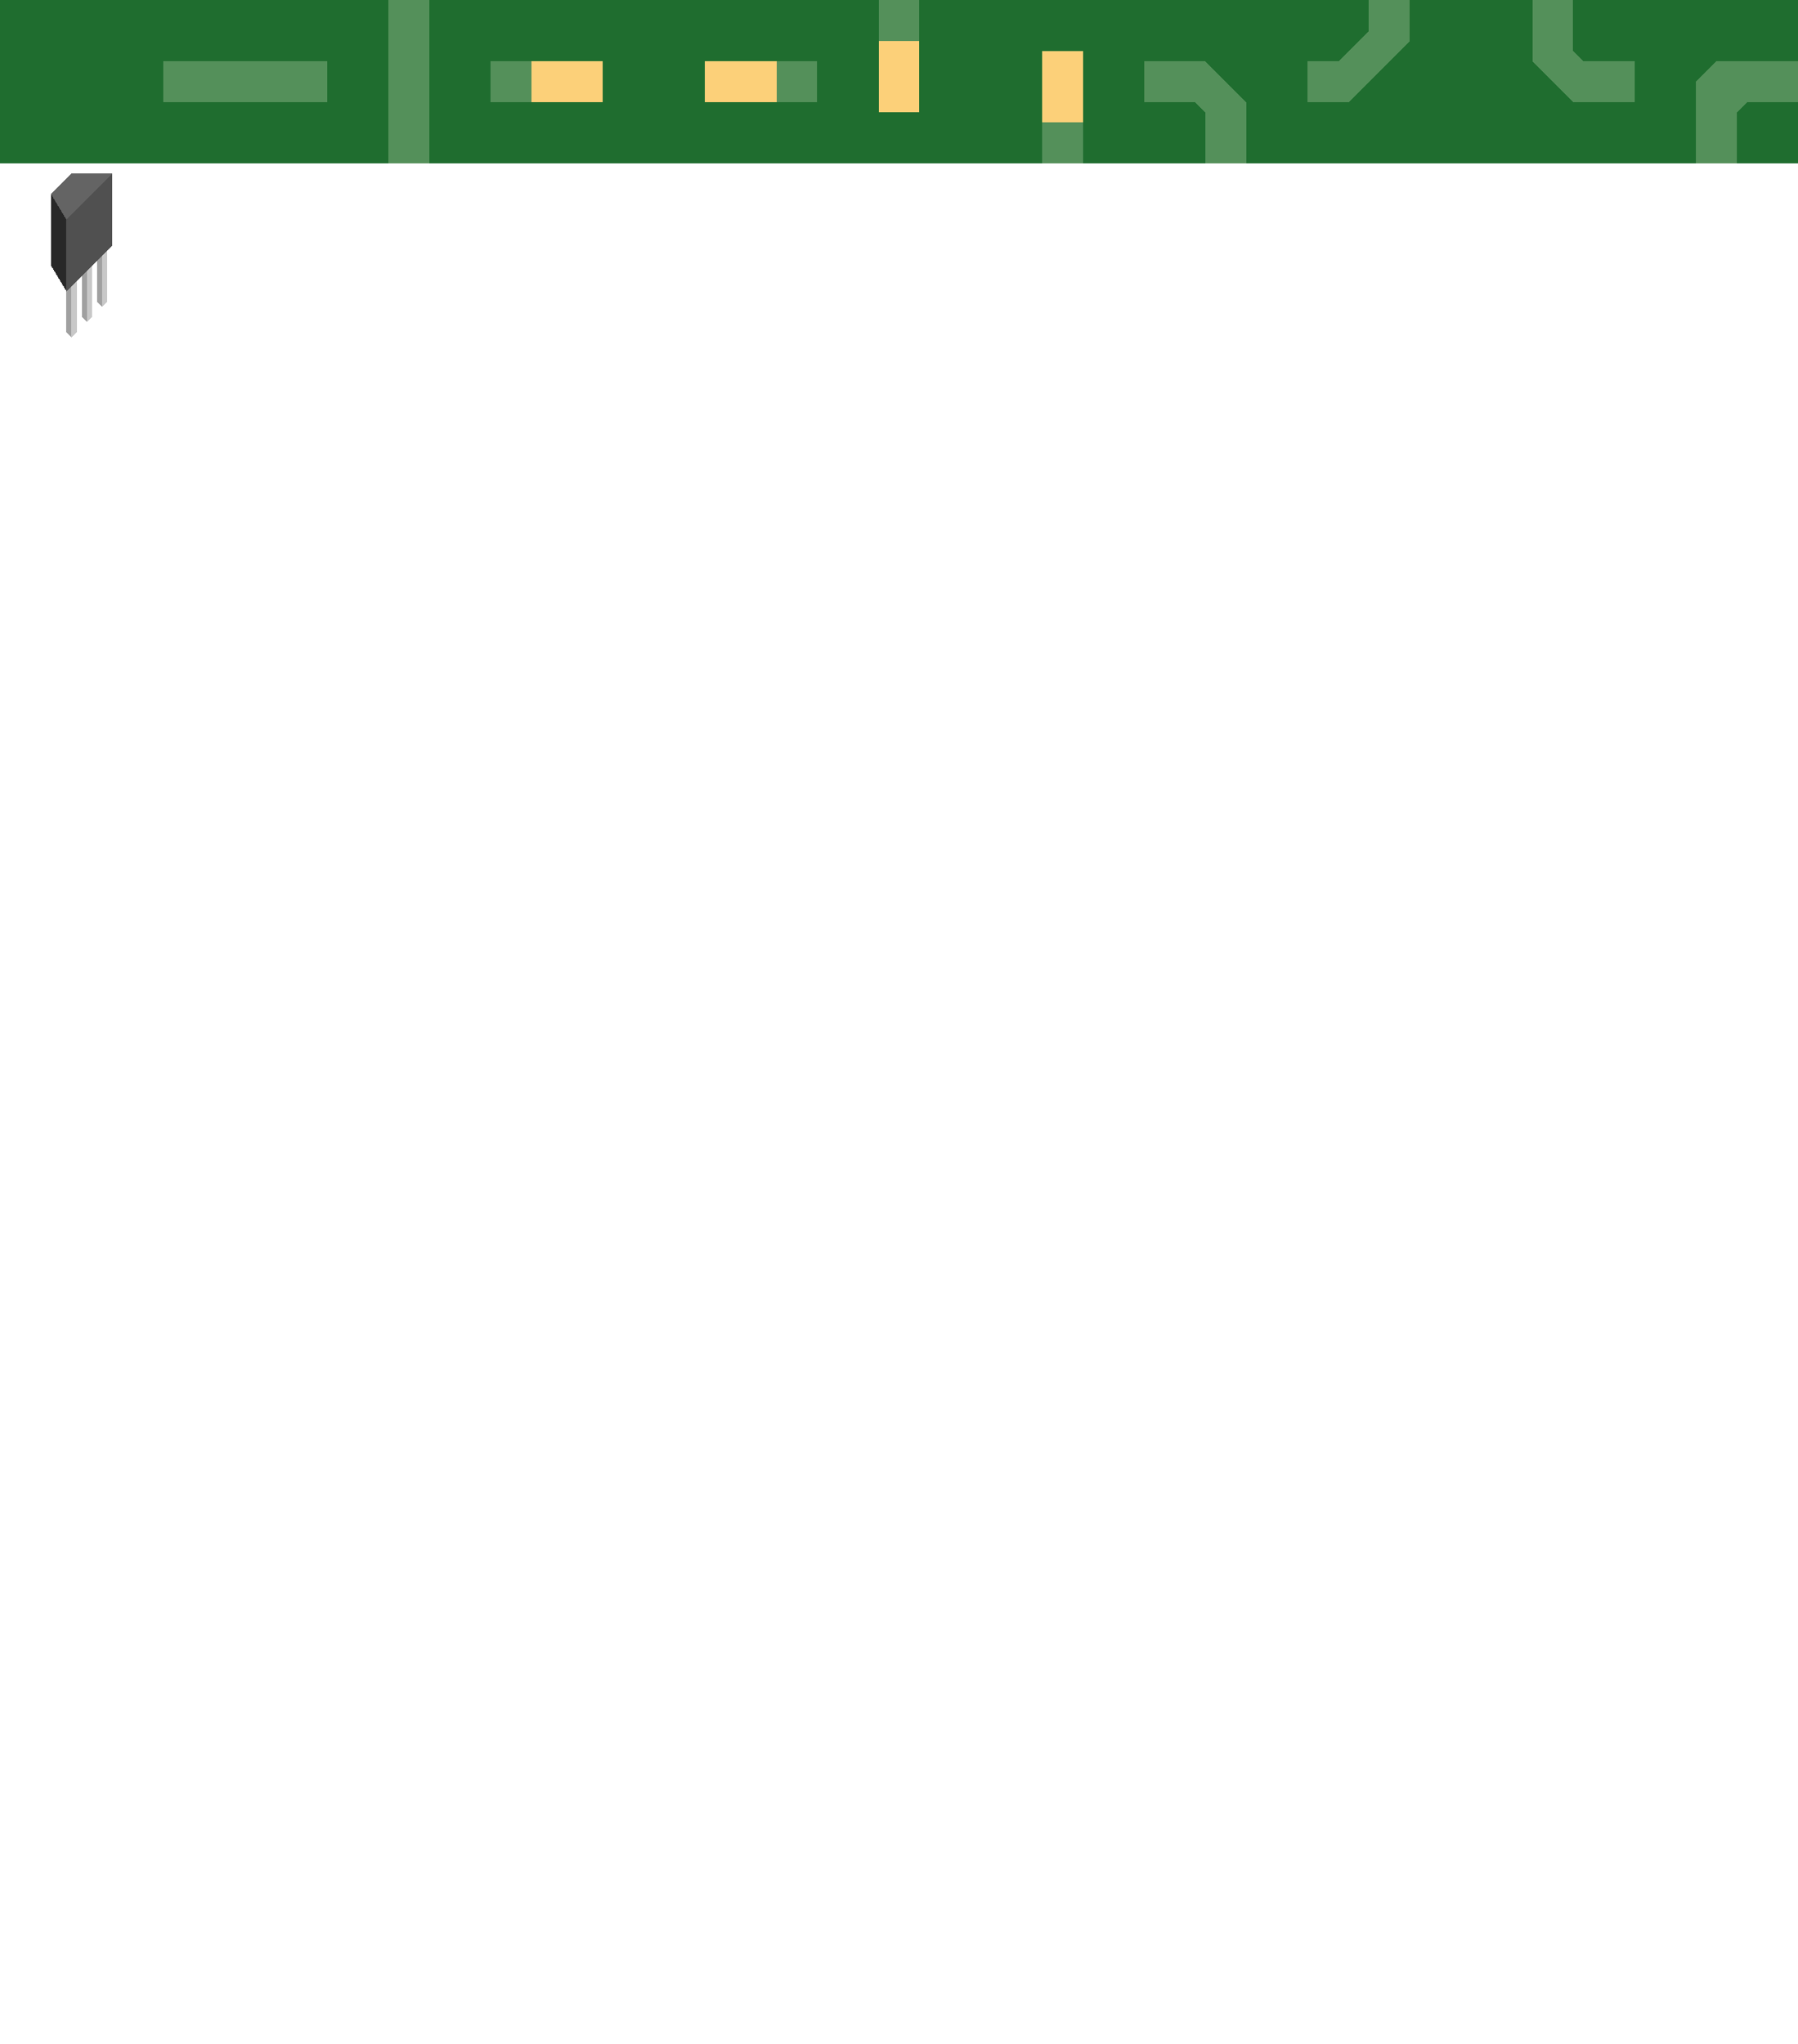 <?xml version="1.0" encoding="UTF-8" standalone="no"?>
<!-- Created with Inkscape (http://www.inkscape.org/) -->

<svg
   xmlns:dc="http://purl.org/dc/elements/1.1/"
   xmlns:cc="http://creativecommons.org/ns#"
   xmlns:rdf="http://www.w3.org/1999/02/22-rdf-syntax-ns#"
   xmlns:svg="http://www.w3.org/2000/svg"
   xmlns="http://www.w3.org/2000/svg"
   xmlns:sodipodi="http://sodipodi.sourceforge.net/DTD/sodipodi-0.dtd"
   xmlns:inkscape="http://www.inkscape.org/namespaces/inkscape"
   width="352"
   height="400"
   viewBox="0 0 352 400"
   id="svg5361"
   version="1.1"
   inkscape:version="0.91 r13725"
   sodipodi:docname="otterside-tiles.svg"
   inkscape:export-filename="C:\Users\Daniel\Documents\Otterside\otterside_tiles.png"
   inkscape:export-xdpi="90"
   inkscape:export-ydpi="90"
   style="shape-rendering:crispEdges"
   shape-rendering="crispEdges">
  <defs
     id="defs5363" />
  <sodipodi:namedview
     id="base"
     pagecolor="#ffffff"
     bordercolor="#666666"
     borderopacity="1.0"
     inkscape:pageopacity="0.0"
     inkscape:pageshadow="2"
     inkscape:zoom="14.908369"
     inkscape:cx="12.169713"
     inkscape:cy="348.40793"
     inkscape:document-units="px"
     inkscape:current-layer="layer1"
     showgrid="true"
     units="px"
     inkscape:window-width="1366"
     inkscape:window-height="705"
     inkscape:window-x="-8"
     inkscape:window-y="-8"
     inkscape:window-maximized="1"
     inkscape:snap-bbox="true"
     inkscape:bbox-nodes="false"
     inkscape:object-nodes="true"
     inkscape:snap-intersection-paths="false"
     inkscape:snap-smooth-nodes="false"
     inkscape:object-paths="false"
     inkscape:snap-object-midpoints="false"
     inkscape:snap-bbox-midpoints="false"
     inkscape:snap-bbox-edge-midpoints="false"
     inkscape:bbox-paths="true"
     inkscape:snap-midpoints="false"
     inkscape:snap-global="true"
     inkscape:snap-grids="true"
     inkscape:snap-to-guides="true">
    <inkscape:grid
       type="xygrid"
       id="grid3617"
       empspacing="8"
       spacingx="2"
       spacingy="2"
       originy="16"
       dotted="false"
       empcolor="#3f3fff"
       empopacity="0.459" />
  </sodipodi:namedview>
  <g
     inkscape:label="Ebene 1"
     inkscape:groupmode="layer"
     id="layer1"
     transform="translate(0,-652.362)">
    <g
       id="g4458"
       transform="matrix(1,-1,1,1,-668.362,48)">
      <path
         style="fill:#1f6d2f;fill-opacity:1;fill-rule:evenodd;stroke:none;stroke-width:0;stroke-linecap:butt;stroke-linejoin:miter;stroke-miterlimit:4;stroke-dasharray:none;stroke-opacity:1"
         d="m 32,668.362 16,-16 16,16 -16,16 z"
         id="path4135"
         inkscape:connector-curvature="0" />
      <path
         sodipodi:nodetypes="ccccc"
         inkscape:connector-curvature="0"
         id="path4137"
         d="m 42,658.362 16,16 -4,4 -16,-16 z"
         style="fill:#54905a;fill-opacity:1;fill-rule:evenodd;stroke:none;stroke-width:0;stroke-linecap:butt;stroke-linejoin:miter;stroke-miterlimit:4;stroke-dasharray:none;stroke-opacity:1" />
    </g>
    <g
       id="g4462"
       transform="matrix(1,-1,1,1,-668.362,80)">
      <g
         id="g4356">
        <path
           inkscape:connector-curvature="0"
           id="path4143"
           d="m 64,668.362 16,-16 16,16 -16,16 z"
           style="fill:#1f6d2f;fill-opacity:1;fill-rule:evenodd;stroke:none;stroke-width:1px;stroke-linecap:butt;stroke-linejoin:miter;stroke-opacity:1" />
        <path
           sodipodi:nodetypes="ccccc"
           style="fill:#54905a;fill-opacity:1;fill-rule:evenodd;stroke:none;stroke-width:1px;stroke-linecap:butt;stroke-linejoin:miter;stroke-opacity:1"
           d="m 90,662.362 -16,16 -4,-4 16,-16 z"
           id="path4145"
           inkscape:connector-curvature="0" />
      </g>
    </g>
    <g
       id="g4496"
       transform="matrix(1,-1,1,1,-668.362,240)">
      <path
         style="opacity:1;fill:#1f6d2f;fill-opacity:1;fill-rule:evenodd;stroke:none;stroke-width:0.1;stroke-linecap:butt;stroke-linejoin:miter;stroke-miterlimit:4;stroke-dasharray:none;stroke-opacity:1"
         d="m 224,668.362 16,-16 16,16 -16,16 z"
         id="path4194"
         inkscape:connector-curvature="0"
         inkscape:export-xdpi="90"
         inkscape:export-ydpi="90" />
      <path
         inkscape:connector-curvature="0"
         id="path4196"
         d="m 230,662.362 4,-4 6,6 0,8 -6,6 -4,-4 5,-5 0,-2 z"
         style="fill:#54905a;fill-opacity:1;fill-rule:evenodd;stroke:none;stroke-width:1px;stroke-linecap:butt;stroke-linejoin:miter;stroke-opacity:1"
         sodipodi:nodetypes="ccccccccc" />
    </g>
    <g
       id="g4502"
       transform="matrix(1,-1,1,1,-668.362,272)">
      <path
         sodipodi:nodetypes="ccccc"
         style="opacity:1;fill:#1f6d2f;fill-opacity:1;fill-rule:evenodd;stroke:none;stroke-width:0.1;stroke-linecap:butt;stroke-linejoin:miter;stroke-miterlimit:4;stroke-dasharray:none;stroke-opacity:1"
         d="m 256,668.362 16,-16 16,16 -16,16 z"
         id="path4206"
         inkscape:connector-curvature="0"
         inkscape:export-xdpi="90"
         inkscape:export-ydpi="90" />
      <path
         sodipodi:nodetypes="ccccccccc"
         inkscape:connector-curvature="0"
         id="path4214"
         d="m 262,662.362 4,4 12,0 4,-4 -4,-4 -3,3 -6,0 -3,-3 z"
         style="fill:#54905a;fill-opacity:1;fill-rule:evenodd;stroke:none;stroke-width:1px;stroke-linecap:butt;stroke-linejoin:miter;stroke-opacity:1" />
    </g>
    <g
       id="g4510"
       transform="matrix(1,-1,1,1,-668.362,304)">
      <path
         inkscape:export-ydpi="90"
         inkscape:export-xdpi="90"
         inkscape:connector-curvature="0"
         id="path4208"
         d="m 288,668.362 16,-16 16,16 -16,16 z"
         style="opacity:1;fill:#1f6d2f;fill-opacity:1;fill-rule:evenodd;stroke:none;stroke-width:0.1;stroke-linecap:butt;stroke-linejoin:miter;stroke-miterlimit:4;stroke-dasharray:none;stroke-opacity:1" />
      <path
         sodipodi:nodetypes="ccccccccc"
         inkscape:connector-curvature="0"
         id="path4220"
         d="m 309,669.362 0,-2 5,-5 -4,-4 -6,6 0,8 6,6 4,-4 z"
         style="fill:#54905a;fill-opacity:1;fill-rule:evenodd;stroke:none;stroke-width:1px;stroke-linecap:butt;stroke-linejoin:miter;stroke-opacity:1" />
    </g>
    <g
       id="g4474"
       transform="matrix(1,-1,1,1,-668.362,336)">
      <g
         id="g4478">
        <path
           inkscape:export-ydpi="90"
           inkscape:export-xdpi="90"
           inkscape:connector-curvature="0"
           id="path4210"
           d="m 320,668.362 16,-16 16,16 -16,16 z"
           style="opacity:1;fill:#1f6d2f;fill-opacity:1;fill-rule:evenodd;stroke:none;stroke-width:0.1;stroke-linecap:butt;stroke-linejoin:miter;stroke-miterlimit:4;stroke-dasharray:none;stroke-opacity:1" />
        <path
           style="fill:#54905a;fill-opacity:1;fill-rule:evenodd;stroke:none;stroke-width:1px;stroke-linecap:butt;stroke-linejoin:miter;stroke-opacity:1"
           d="m 326,674.362 8,-8 4,0 8,8 -4,4 -5,-5 -2,0 -5,5 z"
           id="path4226"
           inkscape:connector-curvature="0"
           sodipodi:nodetypes="ccccccccc" />
      </g>
    </g>
    <g
       id="g4479"
       transform="matrix(-1,-1,1,-1,-316.362,1512.724)">
      <g
         id="g4368">
        <path
           inkscape:connector-curvature="0"
           id="path4155"
           d="m 160,668.362 16,-16 16,16 -16,16 z"
           style="fill:#1f6d2f;fill-opacity:1;fill-rule:evenodd;stroke:none;stroke-width:1px;stroke-linecap:butt;stroke-linejoin:miter;stroke-opacity:1" />
        <path
           sodipodi:nodetypes="ccccc"
           style="fill:#54905a;fill-opacity:1;fill-rule:evenodd;stroke:none;stroke-width:1px;stroke-linecap:butt;stroke-linejoin:miter;stroke-opacity:1"
           d="m 186,674.362 -4,-4 -4,4 4,4 z"
           id="path4163"
           inkscape:connector-curvature="0" />
      </g>
      <path
         inkscape:connector-curvature="0"
         id="path4456"
         d="m 178,674.362 -7,-7 4,-4 7,7 z"
         style="fill:#fcd079;fill-opacity:1;fill-rule:evenodd;stroke:none;stroke-width:1px;stroke-linecap:butt;stroke-linejoin:miter;stroke-opacity:1" />
    </g>
    <g
       id="g6061"
       transform="matrix(0.707,-0.707,0.707,0.707,-490.13,215.445)" />
    <path
       style="fill:#1f6d2f;fill-rule:evenodd;stroke:none;stroke-width:1px;stroke-linecap:butt;stroke-linejoin:miter;stroke-opacity:1;fill-opacity:1"
       d="m 0,652.362 32,0 0,32 -32,0 z"
       id="path3619"
       inkscape:connector-curvature="0" />
    <g
       transform="matrix(1,1,-1,1,700.362,-176)"
       id="g5061">
      <g
         id="g5063">
        <path
           style="fill:#1f6d2f;fill-opacity:1;fill-rule:evenodd;stroke:none;stroke-width:1px;stroke-linecap:butt;stroke-linejoin:miter;stroke-opacity:1"
           d="m 160,668.362 16,-16 16,16 -16,16 z"
           id="path5065"
           inkscape:connector-curvature="0" />
        <path
           inkscape:connector-curvature="0"
           id="path5067"
           d="m 186,674.362 -4,-4 -4,4 4,4 z"
           style="fill:#54905a;fill-opacity:1;fill-rule:evenodd;stroke:none;stroke-width:1px;stroke-linecap:butt;stroke-linejoin:miter;stroke-opacity:1"
           sodipodi:nodetypes="ccccc" />
      </g>
      <path
         style="fill:#fcd079;fill-opacity:1;fill-rule:evenodd;stroke:none;stroke-width:1px;stroke-linecap:butt;stroke-linejoin:miter;stroke-opacity:1"
         d="m 178,674.362 -7,-7 4,-4 7,7 z"
         id="path5069"
         inkscape:connector-curvature="0" />
    </g>
    <g
       transform="matrix(-1,1,-1,-1,956.362,1160.724)"
       id="g5071">
      <g
         id="g5073">
        <path
           style="fill:#1f6d2f;fill-opacity:1;fill-rule:evenodd;stroke:none;stroke-width:1px;stroke-linecap:butt;stroke-linejoin:miter;stroke-opacity:1"
           d="m 160,668.362 16,-16 16,16 -16,16 z"
           id="path5075"
           inkscape:connector-curvature="0" />
        <path
           inkscape:connector-curvature="0"
           id="path5077"
           d="m 186,674.362 -4,-4 -4,4 4,4 z"
           style="fill:#54905a;fill-opacity:1;fill-rule:evenodd;stroke:none;stroke-width:1px;stroke-linecap:butt;stroke-linejoin:miter;stroke-opacity:1"
           sodipodi:nodetypes="ccccc" />
      </g>
      <path
         style="fill:#fcd079;fill-opacity:1;fill-rule:evenodd;stroke:none;stroke-width:1px;stroke-linecap:butt;stroke-linejoin:miter;stroke-opacity:1"
         d="m 178,674.362 -7,-7 4,-4 7,7 z"
         id="path5079"
         inkscape:connector-curvature="0" />
    </g>
    <g
       id="g5081"
       transform="matrix(1,-1,1,1,-700.362,176)">
      <g
         id="g5083">
        <path
           inkscape:connector-curvature="0"
           id="path5085"
           d="m 160,668.362 16,-16 16,16 -16,16 z"
           style="fill:#1f6d2f;fill-opacity:1;fill-rule:evenodd;stroke:none;stroke-width:1px;stroke-linecap:butt;stroke-linejoin:miter;stroke-opacity:1" />
        <path
           sodipodi:nodetypes="ccccc"
           style="fill:#54905a;fill-opacity:1;fill-rule:evenodd;stroke:none;stroke-width:1px;stroke-linecap:butt;stroke-linejoin:miter;stroke-opacity:1"
           d="m 186,674.362 -4,-4 -4,4 4,4 z"
           id="path5087"
           inkscape:connector-curvature="0" />
      </g>
      <path
         inkscape:connector-curvature="0"
         id="path5089"
         d="m 178,674.362 -7,-7 4,-4 7,7 z"
         style="fill:#fcd079;fill-opacity:1;fill-rule:evenodd;stroke:none;stroke-width:1px;stroke-linecap:butt;stroke-linejoin:miter;stroke-opacity:1" />
    </g>
    <path
       style="fill:#505050;fill-opacity:1;fill-rule:evenodd;stroke:none;stroke-width:1px;stroke-linecap:butt;stroke-linejoin:miter;stroke-opacity:1"
       d="m 22,686.362 -9,9 0,14 9,-9 z"
       id="path4427"
       inkscape:connector-curvature="0"
       sodipodi:nodetypes="ccccc" />
    <path
       style="fill:#282828;fill-opacity:1;fill-rule:evenodd;stroke:none;stroke-width:1px;stroke-linecap:butt;stroke-linejoin:miter;stroke-opacity:1"
       d="m 13,709.362 -3,-5 0,-14 3,5 z"
       id="path4437"
       inkscape:connector-curvature="0"
       sodipodi:nodetypes="ccccc" />
    <path
       style="fill:#646464;fill-opacity:1;fill-rule:evenodd;stroke:none;stroke-width:1px;stroke-linecap:butt;stroke-linejoin:miter;stroke-opacity:1"
       d="m 10,690.362 4,-4 8,0 -9,9 z"
       id="path4439"
       inkscape:connector-curvature="0"
       sodipodi:nodetypes="ccccc" />
    <g
       id="g4445"
       transform="translate(1,-1)">
      <path
         sodipodi:nodetypes="ccccc"
         inkscape:connector-curvature="0"
         id="path4441"
         d="m 17,705.362 0,10 -1,1 0,-10 z"
         style="fill:#c8c8c8;fill-opacity:1;fill-rule:evenodd;stroke:none;stroke-width:1px;stroke-linecap:butt;stroke-linejoin:miter;stroke-opacity:1" />
      <path
         inkscape:connector-curvature="0"
         id="path4443"
         d="m 16,716.362 -1,-1 0,-8 1,-1 z"
         style="fill:#a0a0a0;fill-opacity:1;fill-rule:evenodd;stroke:none;stroke-width:1px;stroke-linecap:butt;stroke-linejoin:miter;stroke-opacity:1" />
    </g>
    <g
       id="g4449"
       transform="translate(-2,2)">
      <path
         style="fill:#c8c8c8;fill-opacity:1;fill-rule:evenodd;stroke:none;stroke-width:1px;stroke-linecap:butt;stroke-linejoin:miter;stroke-opacity:1"
         d="m 17,705.362 0,10 -1,1 0,-10 z"
         id="path4451"
         inkscape:connector-curvature="0"
         sodipodi:nodetypes="ccccc" />
      <path
         style="fill:#a0a0a0;fill-opacity:1;fill-rule:evenodd;stroke:none;stroke-width:1px;stroke-linecap:butt;stroke-linejoin:miter;stroke-opacity:1"
         d="m 16,716.362 -1,-1 0,-8 1,-1 z"
         id="path4453"
         inkscape:connector-curvature="0" />
    </g>
    <g
       transform="translate(4,-4)"
       id="g4455">
      <path
         sodipodi:nodetypes="ccccc"
         inkscape:connector-curvature="0"
         id="path4457"
         d="m 17,705.362 0,10 -1,1 0,-10 z"
         style="fill:#c8c8c8;fill-opacity:1;fill-rule:evenodd;stroke:none;stroke-width:1px;stroke-linecap:butt;stroke-linejoin:miter;stroke-opacity:1" />
      <path
         inkscape:connector-curvature="0"
         id="path4459"
         d="m 16,716.362 -1,-1 0,-8 1,-1 z"
         style="fill:#a0a0a0;fill-opacity:1;fill-rule:evenodd;stroke:none;stroke-width:1px;stroke-linecap:butt;stroke-linejoin:miter;stroke-opacity:1" />
    </g>
  </g>
</svg>
